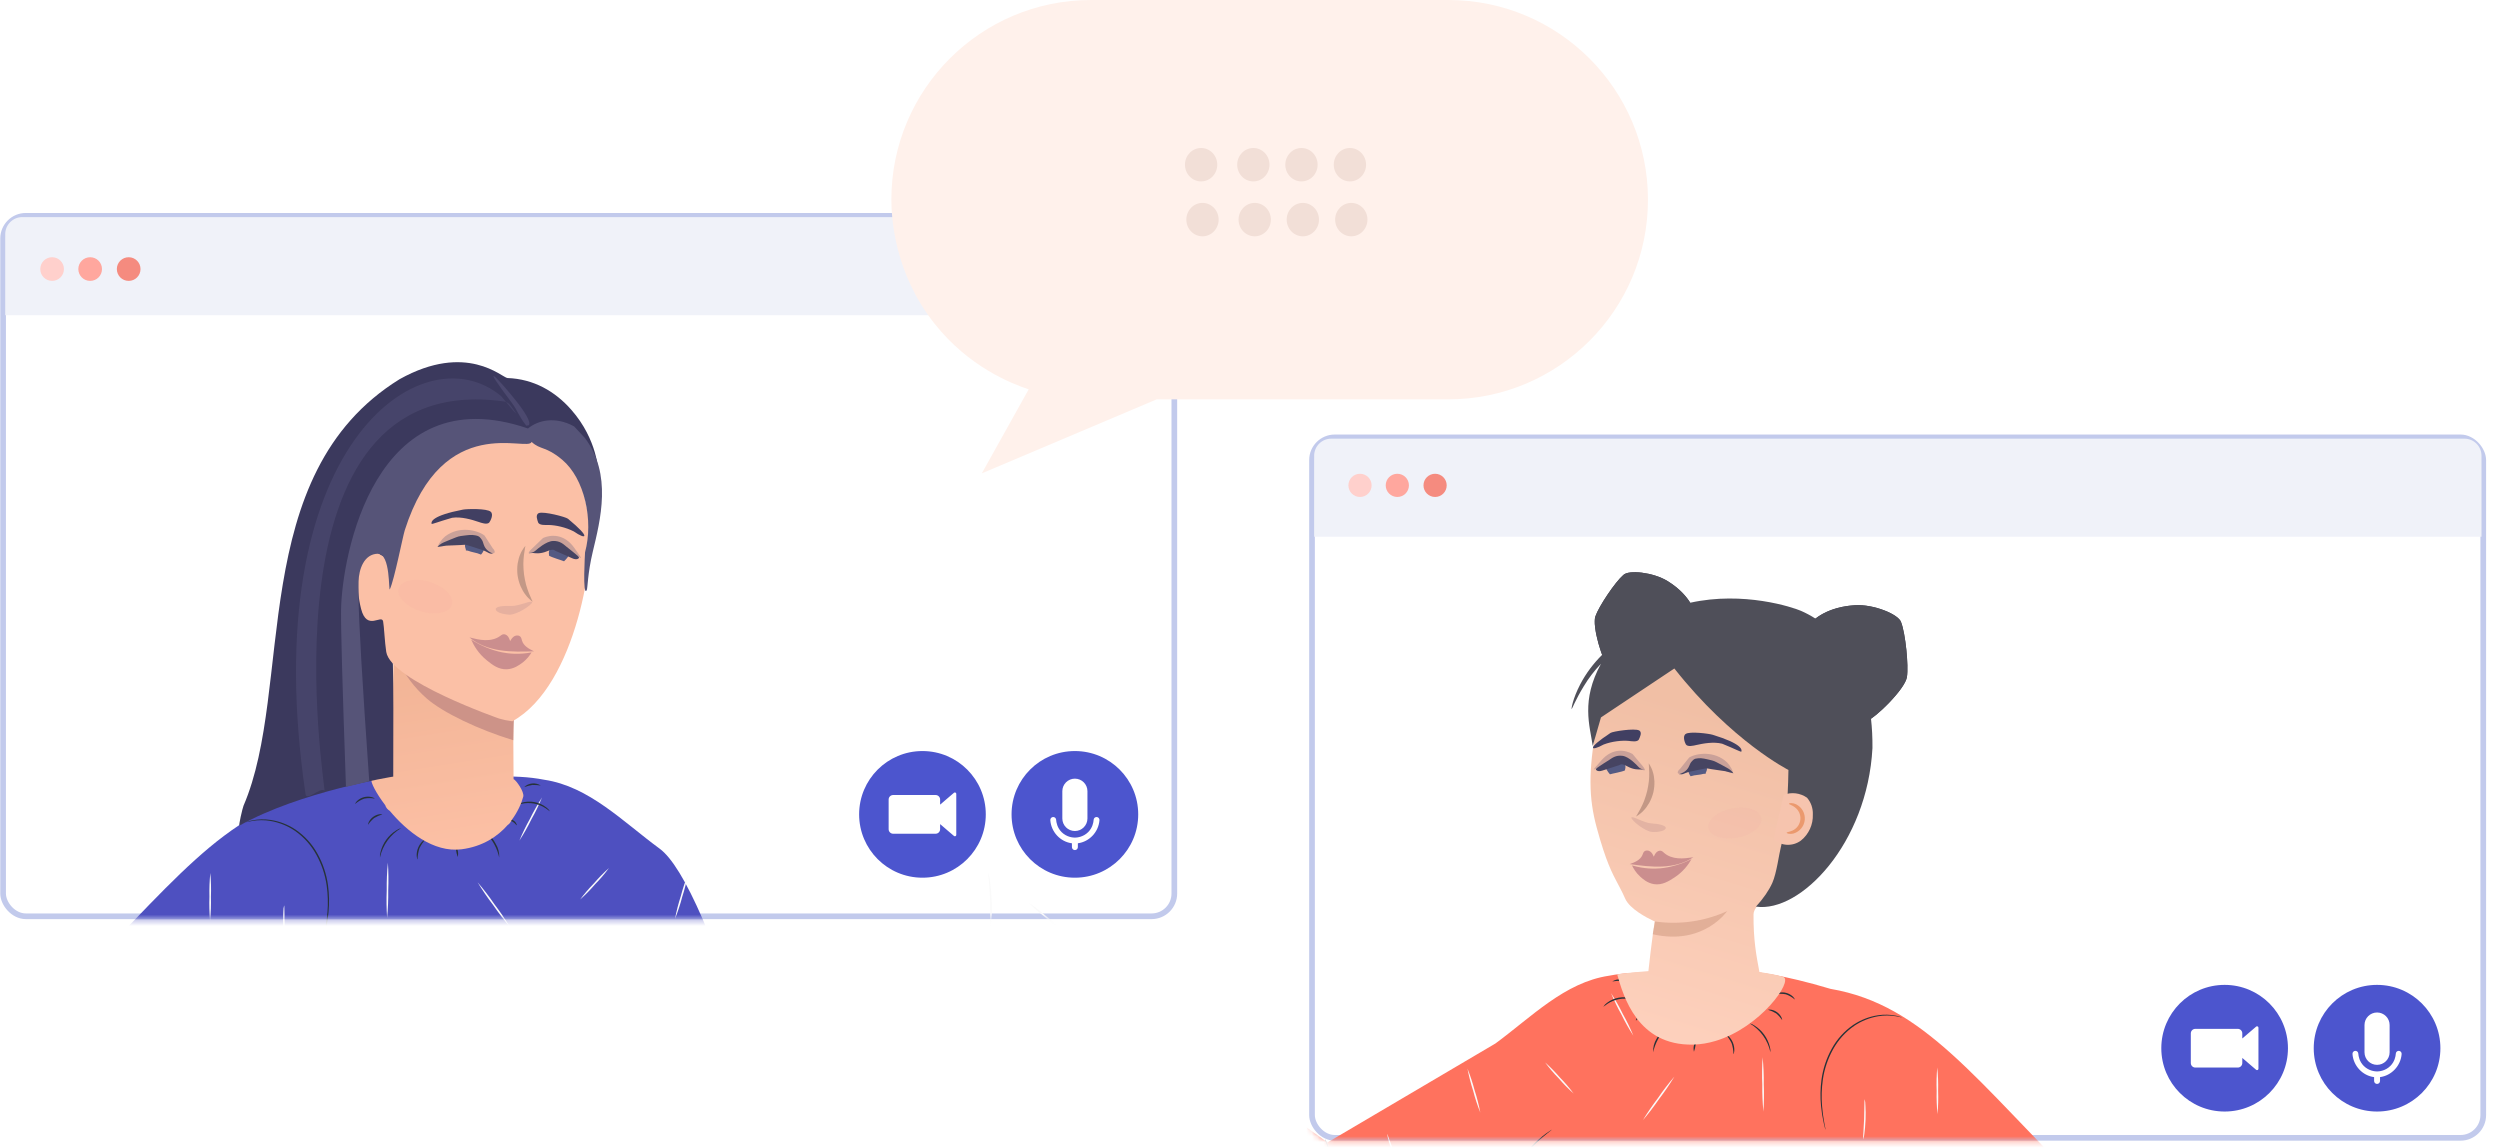 <?xml version="1.0" encoding="UTF-8"?>
<svg width="440px" height="202px" viewBox="0 0 440 202" version="1.1" xmlns="http://www.w3.org/2000/svg" xmlns:xlink="http://www.w3.org/1999/xlink">
    <title>Group 10</title>
    <defs>
        <rect id="path-1" x="0" y="0" width="207.137" height="124.282" rx="4"></rect>
        <linearGradient x1="40.784%" y1="17.425%" x2="50%" y2="110.464%" id="linearGradient-3">
            <stop stop-color="#E9AA89" offset="0%"></stop>
            <stop stop-color="#FFC3A9" offset="100%"></stop>
        </linearGradient>
        <filter x="-61.3%" y="-111.2%" width="222.7%" height="322.4%" filterUnits="objectBoundingBox" id="filter-4">
            <feGaussianBlur stdDeviation="2" in="SourceGraphic"></feGaussianBlur>
        </filter>
        <rect id="path-5" x="0" y="0" width="207.137" height="124.282" rx="4"></rect>
        <linearGradient x1="37.345%" y1="17.425%" x2="50%" y2="110.464%" id="linearGradient-7">
            <stop stop-color="#F1BFA5" offset="0%"></stop>
            <stop stop-color="#FFD3C0" offset="100%"></stop>
        </linearGradient>
        <filter x="-63.3%" y="-114.7%" width="226.6%" height="329.5%" filterUnits="objectBoundingBox" id="filter-8">
            <feGaussianBlur stdDeviation="2" in="SourceGraphic"></feGaussianBlur>
        </filter>
    </defs>
    <g id="Page-1" stroke="none" stroke-width="1" fill="none" fill-rule="evenodd">
        <g id="LK_Customer_Message_Payment_Ok" transform="translate(-343, -313)">
            <g id="Group-10" transform="translate(343.045, 313)">
                <g id="Group-7" transform="translate(0, 37.483)">
                    <g id="Group-2" transform="translate(-0, -0)">
                        <mask id="mask-2" fill="white">
                            <use xlink:href="#path-1"></use>
                        </mask>
                        <rect stroke="#C2CAEC" x="0.5" y="0.5" width="206.137" height="123.282" rx="4"></rect>
                        <g id="freepik--Character--inject-974" mask="url(#mask-2)">
                            <g transform="translate(-3.657, 98.616)">
                                <path d="M137.105,53.348 L185.835,70.402 L181.189,108.344 L170.851,45.032 C157.384,57.212 149.553,56.297 130.442,48.092 C127.277,46.617 124.904,45.51 123.321,44.772 C121.843,44.083 119.626,43.049 116.669,41.671 L115.254,108.437 L60.847,107.863 C60.979,107.477 57.868,85.254 51.513,41.194 L30.538,58.336 L51.15,74.452 L43.522,92.105 L6.489,67.869 C-6.286,59.37 3.128,50.251 14.027,39.448 C33.657,19.996 42.937,6.355 59.72,3.486 C68.366,0.887 73.451,0.435 73.451,0.435 C86.959,0.242 87.966,0.287 95.203,0.628 C96.611,0.701 98.013,0.871 99.399,1.137 C107.295,2.313 113.265,8.538 119.702,13.26 C123.993,16.408 129.794,29.771 137.105,53.348 Z" id="Path" fill="#4E50C0" fill-rule="nonzero"></path>
                                <path d="M114.956,63.509 C118.951,58.696 121.388,48.182 120.191,42.043 C118.995,35.903 115.105,30.625 109.596,27.664 L114.956,63.509 Z" id="Path" fill="#4E50C0" fill-rule="nonzero"></path>
                                <path d="M109.575,28.666 C109.674,28.707 109.766,28.762 109.85,28.828 C110.018,28.945 110.287,29.108 110.597,29.337 C111.502,30.009 112.352,30.75 113.14,31.554 C115.713,34.244 117.793,37.365 119.284,40.775 C120.16,42.649 120.618,44.692 120.626,46.761 C120.615,48.438 120.348,50.103 119.833,51.699 C119.497,52.773 119.09,53.823 118.613,54.842 L118.201,55.661 C118.157,55.759 118.104,55.852 118.043,55.94 C118.068,55.836 118.105,55.735 118.155,55.64 C118.246,55.422 118.368,55.132 118.516,54.801 C118.953,53.772 119.333,52.719 119.655,51.648 C120.133,50.063 120.378,48.416 120.382,46.761 C120.354,44.734 119.892,42.736 119.03,40.902 C117.544,37.52 115.506,34.409 112.998,31.697 C112.225,30.888 111.4,30.132 110.526,29.434 C110.221,29.179 109.967,29.006 109.809,28.869 C109.724,28.809 109.646,28.741 109.575,28.666 Z" id="Path" fill="#263238" fill-rule="nonzero"></path>
                                <path d="M90.743,51.67 C90.758,51.742 90.758,51.816 90.743,51.888 C90.743,52.031 90.743,52.239 90.703,52.509 C90.623,53.269 90.473,54.019 90.255,54.752 C88.808,59.746 84.612,63.459 79.479,64.287 C78.725,64.417 77.96,64.474 77.195,64.46 C76.926,64.46 76.712,64.43 76.575,64.425 C76.5,64.424 76.427,64.412 76.356,64.389 C76.635,64.363 76.915,64.351 77.195,64.354 C77.95,64.33 78.701,64.247 79.443,64.104 C84.466,63.191 88.564,59.561 90.077,54.686 C90.303,53.964 90.473,53.226 90.586,52.478 C90.624,52.206 90.676,51.936 90.743,51.67 L90.743,51.67 Z" id="Path" fill="#263238" fill-rule="nonzero"></path>
                                <path d="M16.974,55.727 C17.148,55.639 17.333,55.575 17.523,55.539 C17.743,55.473 17.965,55.418 18.19,55.376 C18.449,55.325 18.749,55.254 19.08,55.218 C19.861,55.102 20.65,55.05 21.44,55.061 C22.404,55.08 23.366,55.182 24.313,55.366 C25.259,55.564 26.188,55.84 27.09,56.19 C27.821,56.484 28.528,56.835 29.205,57.237 C29.5,57.4 29.744,57.583 29.968,57.746 C30.192,57.909 30.37,58.031 30.518,58.148 C30.679,58.257 30.826,58.387 30.955,58.534 C30.924,58.575 30.273,58.061 29.109,57.415 C28.429,57.039 27.724,56.712 26.998,56.434 C26.108,56.1 25.193,55.834 24.262,55.64 C23.329,55.462 22.384,55.355 21.434,55.32 C20.657,55.302 19.879,55.334 19.105,55.417 C17.783,55.549 16.984,55.773 16.974,55.727 Z" id="Path" fill="#263238" fill-rule="nonzero"></path>
                                <path d="M60.615,28.727 C60.615,28.625 60.629,28.524 60.656,28.427 C60.701,28.203 60.752,27.918 60.823,27.572 C61.019,26.533 61.16,25.484 61.245,24.429 C61.37,22.866 61.323,21.293 61.103,19.74 C60.832,17.841 60.217,16.007 59.287,14.329 C58.366,12.648 57.067,11.203 55.494,10.108 C54.197,9.233 52.728,8.645 51.186,8.384 C50.145,8.213 49.084,8.213 48.043,8.384 C47.3,8.506 46.909,8.648 46.899,8.618 C46.99,8.574 47.086,8.538 47.183,8.511 C47.458,8.416 47.738,8.339 48.023,8.282 C49.075,8.073 50.155,8.047 51.216,8.206 C52.796,8.443 54.304,9.026 55.631,9.915 C57.248,11.018 58.579,12.489 59.516,14.207 C60.46,15.913 61.079,17.778 61.342,19.71 C61.553,21.281 61.582,22.872 61.429,24.45 C61.328,25.511 61.159,26.564 60.92,27.603 C60.839,27.969 60.767,28.249 60.711,28.442 C60.689,28.54 60.656,28.635 60.615,28.727 Z" id="Path" fill="#263238" fill-rule="nonzero"></path>
                                <path d="M40.582,25.919 C40.459,24.528 40.421,23.13 40.47,21.734 C40.434,20.337 40.486,18.939 40.628,17.548 C40.751,18.94 40.787,20.338 40.735,21.734 C40.772,23.131 40.721,24.529 40.582,25.919 Z" id="Path" fill="#FAFAFA" fill-rule="nonzero"></path>
                                <path d="M30.914,38.11 C30.189,37.463 29.522,36.753 28.921,35.989 C28.255,35.279 27.656,34.51 27.13,33.69 C27.856,34.339 28.524,35.05 29.124,35.816 C29.79,36.524 30.39,37.292 30.914,38.11 L30.914,38.11 Z" id="Path" fill="#FAFAFA" fill-rule="nonzero"></path>
                                <path d="M47.128,35.714 C45.958,36.159 44.758,36.517 43.537,36.788 C42.337,37.147 41.114,37.42 39.875,37.606 C41.046,37.162 42.248,36.803 43.471,36.533 C44.669,36.174 45.891,35.9 47.128,35.714 Z" id="Path" fill="#FAFAFA" fill-rule="nonzero"></path>
                                <path d="M53.881,30.41 C53.764,30.082 53.692,29.74 53.668,29.393 C53.581,28.752 53.495,27.867 53.454,26.85 C53.421,26.002 53.431,25.154 53.485,24.307 C53.481,23.955 53.525,23.604 53.617,23.265 C53.693,23.265 53.647,24.862 53.719,26.825 C53.79,28.788 53.958,30.4 53.881,30.41 Z" id="Path" fill="#FAFAFA" fill-rule="nonzero"></path>
                                <path d="M28.626,52.665 C28.495,51.511 28.451,50.348 28.493,49.187 C28.451,48.025 28.496,46.862 28.631,45.708 C28.761,46.863 28.804,48.025 28.758,49.187 C28.801,50.348 28.756,51.511 28.626,52.665 L28.626,52.665 Z" id="Path" fill="#FAFAFA" fill-rule="nonzero"></path>
                                <path d="M17.437,48.953 C15.973,48.515 14.537,47.992 13.135,47.386 C11.7,46.862 10.298,46.256 8.934,45.571 C10.397,46.01 11.834,46.535 13.236,47.142 C14.669,47.667 16.072,48.271 17.437,48.953 Z" id="Path" fill="#FAFAFA" fill-rule="nonzero"></path>
                                <path d="M7.723,61.626 C7.718,60.457 7.803,59.289 7.978,58.132 C8.061,56.967 8.231,55.809 8.486,54.669 C8.492,55.838 8.407,57.007 8.232,58.163 C8.149,59.328 7.979,60.486 7.723,61.626 L7.723,61.626 Z" id="Path" fill="#FAFAFA" fill-rule="nonzero"></path>
                                <path d="M29.149,67.358 C28.476,65.076 27.975,62.747 27.649,60.39 C28.026,61.52 28.32,62.676 28.529,63.849 C28.821,65.002 29.028,66.175 29.149,67.358 L29.149,67.358 Z" id="Path" fill="#FAFAFA" fill-rule="nonzero"></path>
                                <path d="M65.38,45.382 C65.319,45.428 64.292,44.111 62.919,42.59 C61.546,41.07 60.345,39.905 60.401,39.844 C60.713,40.037 61,40.268 61.256,40.531 C61.764,40.988 62.42,41.644 63.112,42.412 C63.804,43.18 64.388,43.913 64.79,44.447 C65.027,44.731 65.226,45.046 65.38,45.382 Z" id="Path" fill="#FAFAFA" fill-rule="nonzero"></path>
                                <path d="M79.742,32.582 C79.058,33.301 78.309,33.957 77.505,34.54 C76.756,35.192 75.951,35.778 75.099,36.289 C75.787,35.573 76.535,34.918 77.337,34.331 C78.086,33.678 78.891,33.093 79.742,32.582 Z" id="Path" fill="#FAFAFA" fill-rule="nonzero"></path>
                                <path d="M71.742,25.462 C71.631,23.84 71.609,22.214 71.676,20.59 C71.655,18.965 71.723,17.34 71.88,15.722 C71.988,17.344 72.008,18.971 71.941,20.595 C71.962,22.219 71.896,23.844 71.742,25.462 L71.742,25.462 Z" id="Path" fill="#FAFAFA" fill-rule="nonzero"></path>
                                <path d="M95.02,11.852 C95.568,10.529 96.194,9.24 96.896,7.992 C97.523,6.706 98.228,5.459 99.007,4.259 C98.464,5.583 97.837,6.87 97.13,8.114 C96.506,9.403 95.801,10.652 95.02,11.852 Z" id="Path" fill="#FAFAFA" fill-rule="nonzero"></path>
                                <path d="M93.331,27.008 C92.284,25.785 91.305,24.507 90.397,23.178 C89.418,21.899 88.51,20.568 87.676,19.191 C88.726,20.411 89.706,21.689 90.61,23.02 C91.587,24.301 92.495,25.632 93.331,27.008 Z" id="Path" fill="#FAFAFA" fill-rule="nonzero"></path>
                                <path d="M110.806,16.653 C110.059,17.669 109.24,18.629 108.355,19.527 C107.534,20.485 106.649,21.385 105.705,22.222 C106.457,21.209 107.277,20.249 108.161,19.349 C108.982,18.393 109.866,17.492 110.806,16.653 Z" id="Path" fill="#FAFAFA" fill-rule="nonzero"></path>
                                <path d="M105.369,41.085 C104.398,39.919 103.496,38.696 102.669,37.423 C101.77,36.202 100.941,34.93 100.187,33.614 C101.156,34.781 102.057,36.002 102.887,37.271 C103.789,38.492 104.617,39.766 105.369,41.085 L105.369,41.085 Z" id="Path" fill="#FAFAFA" fill-rule="nonzero"></path>
                                <path d="M85.947,48.815 C86.312,47.584 86.76,46.379 87.29,45.21 C87.741,44.006 88.273,42.833 88.881,41.7 C88.516,42.933 88.067,44.139 87.539,45.311 C87.087,46.513 86.555,47.684 85.947,48.815 L85.947,48.815 Z" id="Path" fill="#FAFAFA" fill-rule="nonzero"></path>
                                <path d="M72.948,59.592 C72.912,59.653 70.664,58.539 67.928,57.1 C65.192,55.661 63,54.435 63.036,54.374 C63.071,54.313 65.314,55.422 68.05,56.866 C70.786,58.31 72.978,59.526 72.948,59.592 Z" id="Path" fill="#FAFAFA" fill-rule="nonzero"></path>
                                <path d="M105.878,61.169 C103.876,60.33 102.083,59.063 100.624,57.456 C100.68,57.4 101.748,58.366 103.203,59.383 C104.657,60.401 105.878,61.118 105.878,61.169 Z" id="Path" fill="#FAFAFA" fill-rule="nonzero"></path>
                                <path d="M112.042,48.805 C111.664,49.618 111.21,50.393 110.684,51.119 C110.228,51.891 109.699,52.617 109.102,53.286 C109.48,52.473 109.934,51.698 110.46,50.972 C110.916,50.2 111.445,49.474 112.042,48.805 Z" id="Path" fill="#FAFAFA" fill-rule="nonzero"></path>
                                <path d="M122.412,25.619 C122.664,24.273 123.004,22.945 123.429,21.642 C123.775,20.315 124.203,19.011 124.71,17.736 C124.456,19.082 124.117,20.411 123.693,21.713 C123.35,23.042 122.922,24.346 122.412,25.619 L122.412,25.619 Z" id="Path" fill="#FAFAFA" fill-rule="nonzero"></path>
                                <path d="M130.289,42.122 C129.869,41.903 129.473,41.638 129.109,41.334 C128.204,40.64 127.341,39.891 126.526,39.091 C125.713,38.293 124.952,37.444 124.248,36.549 C123.934,36.192 123.664,35.8 123.444,35.379 C123.784,35.705 124.1,36.055 124.39,36.426 C124.965,37.088 125.768,37.978 126.714,38.913 C127.66,39.849 128.565,40.637 129.226,41.197 C129.605,41.476 129.96,41.786 130.289,42.122 Z" id="Path" fill="#FAFAFA" fill-rule="nonzero"></path>
                                <path d="M136.616,35.18 C136.55,35.14 137.272,33.945 137.948,32.368 C138.625,30.791 139.011,29.444 139.088,29.464 C138.731,31.539 137.883,33.499 136.616,35.18 L136.616,35.18 Z" id="Path" fill="#FAFAFA" fill-rule="nonzero"></path>
                                <path d="M141.559,48.337 C141.642,47.386 141.812,46.445 142.068,45.525 C142.234,44.587 142.484,43.666 142.816,42.773 C142.736,43.725 142.565,44.667 142.307,45.586 C142.143,46.524 141.893,47.445 141.559,48.337 L141.559,48.337 Z" id="Path" fill="#FAFAFA" fill-rule="nonzero"></path>
                                <path d="M153.307,56.068 C152.308,55.446 151.356,54.751 150.459,53.987 C149.508,53.294 148.61,52.529 147.774,51.699 C148.774,52.32 149.726,53.016 150.622,53.779 C151.575,54.471 152.473,55.236 153.307,56.068 L153.307,56.068 Z" id="Path" fill="#FAFAFA" fill-rule="nonzero"></path>
                                <path d="M161.48,39.824 C161.336,40.22 161.154,40.602 160.936,40.963 C160.58,41.655 160.107,42.616 159.644,43.709 C159.181,44.803 158.815,45.805 158.561,46.542 C158.447,46.948 158.297,47.343 158.113,47.722 C158.153,47.301 158.241,46.886 158.378,46.486 C158.657,45.505 158.996,44.542 159.395,43.602 C159.793,42.663 160.252,41.751 160.768,40.871 C160.964,40.496 161.203,40.144 161.48,39.824 Z" id="Path" fill="#FAFAFA" fill-rule="nonzero"></path>
                                <path d="M167.817,31.559 C166.183,31.199 164.571,30.751 162.986,30.217 C161.375,29.768 159.789,29.233 158.235,28.615 C159.868,28.982 161.48,29.432 163.067,29.963 C164.676,30.414 166.262,30.947 167.817,31.559 L167.817,31.559 Z" id="Path" fill="#FAFAFA" fill-rule="nonzero"></path>
                                <path d="M174.591,39.01 C174.329,39.384 174.044,39.74 173.737,40.078 C172.344,41.779 171.187,43.661 170.299,45.672 C170.138,46.099 169.945,46.514 169.724,46.913 C169.802,46.459 169.937,46.016 170.126,45.596 C170.929,43.524 172.105,41.616 173.594,39.966 C173.883,39.605 174.219,39.284 174.591,39.01 L174.591,39.01 Z" id="Path" fill="#FAFAFA" fill-rule="nonzero"></path>
                                <path d="M177.887,27.623 C177.852,27.132 177.852,26.639 177.887,26.148 C177.912,25.238 177.927,23.982 177.887,22.588 C177.846,21.195 177.744,19.949 177.663,19.028 C177.595,18.54 177.561,18.047 177.561,17.553 C177.71,18.025 177.807,18.511 177.851,19.003 C178.012,20.183 178.113,21.372 178.151,22.563 C178.191,23.75 178.167,24.938 178.08,26.123 C178.07,26.628 178.005,27.131 177.887,27.623 L177.887,27.623 Z" id="Path" fill="#FAFAFA" fill-rule="nonzero"></path>
                                <path d="M190.301,27.43 C189.289,26.77 188.328,26.034 187.428,25.228 C186.463,24.494 185.553,23.69 184.707,22.822 C185.717,23.487 186.679,24.223 187.585,25.024 C188.549,25.757 189.457,26.561 190.301,27.43 L190.301,27.43 Z" id="Path" fill="#FAFAFA" fill-rule="nonzero"></path>
                                <g id="Group" opacity="0.182" stroke-width="1" fill="none" fill-rule="evenodd" transform="translate(69.495, 49.63)">
                                    <path d="M20.206,0.173 C18.171,5.528 12.638,7.939 7.491,8.28 L7.196,8.28 C4.853,8.169 2.507,8.465 0.264,9.154 C3.129,13.947 9.129,15.835 14.222,13.546 C19.315,11.258 21.887,5.518 20.206,0.193 L20.206,0.173 Z" id="Path" fill="#000000" fill-rule="nonzero"></path>
                                </g>
                                <g id="Group" opacity="0.3" stroke-width="1" fill="none" fill-rule="evenodd" transform="translate(111.707, 30.329)">
                                    <path d="M12.765,10.211 C10.658,5.877 5.164,2.393 0.642,0.723 C3.185,4.385 7.276,7.963 7.566,12.708 L13.091,14.297 C14.271,13.158 13.477,11.681 12.765,10.211 Z" id="Path" fill="#000000" fill-rule="nonzero"></path>
                                </g>
                                <path d="M70.903,7.234 C70.395,7.387 69.908,7.604 69.454,7.88 C69.048,8.222 68.691,8.617 68.391,9.055 C68.36,9.055 68.391,8.852 68.518,8.572 C68.703,8.21 68.971,7.898 69.301,7.662 C69.628,7.425 70.006,7.268 70.405,7.204 C70.715,7.163 70.903,7.209 70.903,7.234 Z" id="Path" fill="#263238" fill-rule="nonzero"></path>
                                <path d="M77.098,15.183 C77.067,15.183 76.981,14.97 76.95,14.588 C76.923,14.086 77.009,13.584 77.199,13.119 C77.385,12.651 77.676,12.231 78.049,11.893 C78.334,11.639 78.557,11.542 78.557,11.567 C78.098,12.055 77.717,12.611 77.428,13.215 C77.22,13.851 77.109,14.514 77.098,15.183 Z" id="Path" fill="#263238" fill-rule="nonzero"></path>
                                <path d="M70.486,14.838 C70.453,14.507 70.488,14.173 70.588,13.856 C70.975,12.282 71.958,10.92 73.329,10.057 C73.597,9.862 73.902,9.724 74.224,9.65 C72.3,10.772 70.942,12.657 70.486,14.838 Z" id="Path" fill="#263238" fill-rule="nonzero"></path>
                                <path d="M66.113,5.404 C66.087,5.404 66.179,5.18 66.433,4.895 C67.129,4.222 68.124,3.958 69.062,4.198 C69.413,4.3 69.571,4.432 69.571,4.463 C68.958,4.337 68.327,4.337 67.715,4.463 C67.124,4.668 66.579,4.987 66.113,5.404 L66.113,5.404 Z" id="Path" fill="#263238" fill-rule="nonzero"></path>
                                <path d="M84.172,14.741 C84.025,14.322 83.922,13.889 83.862,13.449 C83.718,13.031 83.612,12.6 83.546,12.162 C83.855,12.505 84.053,12.932 84.116,13.388 C84.262,13.825 84.282,14.294 84.172,14.741 Z" id="Path" fill="#263238" fill-rule="nonzero"></path>
                                <path d="M91.475,14.838 C91.128,13.231 90.333,11.755 89.181,10.581 C89.913,11.014 90.499,11.655 90.865,12.422 C91.308,13.147 91.521,13.989 91.475,14.838 L91.475,14.838 Z" id="Path" fill="#263238" fill-rule="nonzero"></path>
                                <path d="M94.552,9.152 C94.481,9.182 94.287,8.775 93.835,8.516 C93.382,8.257 92.945,8.267 92.935,8.191 C92.925,8.114 93.036,8.104 93.235,8.094 C93.493,8.088 93.747,8.157 93.967,8.292 C94.187,8.421 94.364,8.612 94.476,8.841 C94.577,9.014 94.582,9.142 94.552,9.152 Z" id="Path" fill="#263238" fill-rule="nonzero"></path>
                                <path d="M100.395,6.7 C100.132,6.531 99.877,6.347 99.633,6.151 C99.016,5.743 98.325,5.463 97.598,5.327 C96.865,5.197 96.113,5.214 95.386,5.378 C94.832,5.51 94.506,5.668 94.486,5.627 C94.733,5.419 95.026,5.273 95.34,5.2 C96.854,4.735 98.499,5.033 99.755,5.999 C100.016,6.184 100.235,6.423 100.395,6.7 Z" id="Path" fill="#263238" fill-rule="nonzero"></path>
                                <path d="M98.793,2.159 C98.301,2.081 97.802,2.045 97.303,2.052 C96.813,2.142 96.33,2.27 95.859,2.433 C96.656,1.674 97.869,1.561 98.793,2.159 Z" id="Path" fill="#263238" fill-rule="nonzero"></path>
                            </g>
                        </g>
                        <g id="Group-5-Copy-3" mask="url(#mask-2)">
                            <g transform="translate(33.446, 15.967)">
                                <ellipse id="Oval-Copy-88" stroke="#979797" stroke-width="1" fill="#D8D8D8" fill-rule="evenodd" transform="translate(42.975, 51.161) rotate(3) translate(-42.975, -51.161) " cx="42.975" cy="51.161" rx="4.048" ry="2.361"></ellipse>
                                <path d="M50.701,34.493 C48.165,34.435 40.665,33.59 43.094,34.32 L38.676,36.612 C49.466,39.854 48.976,39.415 51.277,34.601 L50.701,34.493 Z" id="Path-21-Copy" stroke="#979797" stroke-width="1" fill="none" transform="translate(44.977, 36.361) rotate(3) translate(-44.977, -36.361) "></path>
                                <path d="M51.898,36.69 C49.552,33.044 50.311,32.782 43.462,34.405 C41.928,34.769 38.005,36.382 39.475,36.95 C50.114,41.057 49.838,40.355 51.246,35.835" id="Path-20-Copy" stroke="#979797" stroke-width="1" fill="none" transform="translate(45.525, 36.558) rotate(3) translate(-45.525, -36.558) "></path>
                                <path d="M47.809,21.337 C55.365,20.041 66.045,28.041 67.019,35.645 C68.1,44.091 68.551,45.803 66.798,51.135 C62.36,64.628 57.574,72.702 57.574,72.702 C57.574,72.702 57.828,77.232 58.194,83.312 C58.616,83.417 60.239,85.454 60.058,86.308 C59.798,87.535 59.202,89.085 58.186,90.599 C58.046,90.976 57.847,91.244 57.578,91.432 C55.912,93.545 53.37,95.45 49.713,96.118 C44.77,97.022 39.885,93.431 36.73,90.033 C36.338,89.817 36.032,89.517 35.877,89.072 C34.106,86.982 33.085,85.146 33.231,84.735 C33.332,84.453 34.338,84.146 36.251,83.814 C36.756,77.564 36.264,72.598 36.113,67.013 C35.906,59.329 34.923,47.671 33.163,32.04 C32.967,29.72 35.482,24.42 37.777,24.026 C39.428,23.098 42.772,22.201 47.809,21.337 Z" id="Combined-Shape-Copy-4" stroke="none" fill="url(#linearGradient-3)" fill-rule="evenodd" transform="translate(50.563, 58.729) rotate(3) translate(-50.563, -58.729) "></path>
                                <g id="Group-11-Copy" stroke="none" stroke-width="1" fill="none" fill-rule="evenodd" transform="translate(37.514, 47.987) rotate(3) translate(-37.514, -47.987) translate(2.877, 1.962)">
                                    <path d="M8.642,87.813 C8.501,88.196 7.904,91.479 8.117,91.345 C18.521,84.76 34.69,81.315 34.69,81.315 C34.236,71.844 33.876,65.338 33.611,61.796 C32.669,49.224 31.868,43.076 32.027,42.76 C50.296,6.652 67.913,25.842 67.913,25.842 C67.913,25.842 67.543,20.26 62.609,15.207 C59.571,12.097 55.711,10.14 51.093,10.21 C50.187,10.224 43.609,4.204 32.139,11.413 C5.958,29.563 16.474,66.688 8.642,87.813 Z" id="Fill-1" fill="#3B395D"></path>
                                    <path d="M55.401,62.14 C55.401,62.14 55.241,67.976 55.447,73.821 C49.227,72.263 42.853,69.636 39.823,67.255 C35.248,63.66 33.441,59.07 31.729,55.454 L55.401,62.14 Z" id="Fill-6" fill="#CD9388"></path>
                                    <path d="M52.784,70.144 C52.784,70.144 33.372,64.515 32.309,59.453 C31.948,57.732 31.708,55.071 31.483,54.141 C31.158,52.797 28.736,56.075 27.494,52.135 C26.251,48.195 26.583,43.879 27.109,42.73 C28.367,39.98 31.443,43.957 31.418,42.255 C31.256,31.168 34.373,20.881 47.46,19.602 C64.245,17.961 65.207,28.723 66.751,34.277 C68.295,39.831 66.19,63.635 55.11,70.498 C54.238,70.43 53.463,70.311 52.784,70.144 Z" id="Fill-8" fill="#FBC0A6"></path>
                                    <path d="M63.255,18.099 C59.825,16.447 56.82,17.357 55.167,18.891 C27.633,11.018 23.647,43.256 23.982,52.425 C24.098,55.61 24.93,65.991 26.476,83.567 L30.514,82.348 C28.367,64.927 27.169,54.104 26.92,49.882 C26.865,48.945 26.825,48.1 26.801,47.347 C26.731,45.182 27.52,42.468 29.915,42.287 C32.205,42.114 32.146,48.974 32.372,48.412 C33.079,46.656 34.161,38.994 34.45,37.893 C40.057,16.521 55.473,23.16 55.924,21.214 C57.571,22.585 58.454,21.797 61.46,24.063 C65.598,27.181 67.558,34.466 66.335,40.129 C66.335,40.129 66.281,48.145 66.982,46.762 C67.139,46.453 66.969,43.86 67.686,39.971 C68.723,34.346 70.43,26.119 65.223,20.004 L63.255,18.099 Z" id="Fill-10" fill="#565478"></path>
                                    <path d="M50.164,13.463 C35.626,2.53 7.251,24.634 19.439,85.206 C19.699,86.498 21.954,83.789 22.731,84.402 C23.073,84.673 6.518,10.697 50.56,14.349 C51.593,14.435 51.761,14.839 52.841,16.206 C53.149,16.681 52.257,15.767 50.164,13.463 Z" id="Path-25" fill="#545278" opacity="0.466"></path>
                                    <path d="M54.846,18.417 C53.434,16.817 53.094,15.734 52.168,14.631 C45.68,6.909 49.436,10.32 52.754,14.065 C54.393,15.916 55.727,17.787 55.272,18.315 L54.846,18.417 Z" id="Path-29" fill="#555379" opacity="0.636"></path>
                                </g>
                                <g id="Group-22-Copy" stroke="none" stroke-width="1" fill="none" fill-rule="evenodd" transform="translate(55.261, 50.153) rotate(3) translate(-55.261, -50.153) translate(41.021, 35.481)">
                                    <path d="M10.918,3.664 C10.527,4.14 9.426,3.651 9.053,3.503 C7.87,3.03 6.034,2.37 4.413,2.52 C1.855,3.109 0.77,3.532 0.741,3.382 C0.673,3.033 0.846,1.958 6.395,1.183 C7.055,1.091 10.591,1.171 11.248,1.813 C11.772,2.325 11.126,3.409 10.918,3.664 Z" id="Fill-1" fill="#413F62" transform="translate(6.09, 2.509) rotate(-6) translate(-6.09, -2.509) "></path>
                                    <path d="M19.701,3.751 C20.055,4.25 21.158,3.777 21.538,3.656 C22.743,3.269 24.586,3.083 26.183,3.343 C28.677,4.105 29.557,3.514 24.498,1.535 C24.029,1.351 20.027,1.583 19.331,2.174 C18.776,2.645 19.512,3.485 19.701,3.751 Z" id="Fill-1-Copy" fill="#413F62" transform="translate(23.654, 2.724) rotate(15) translate(-23.654, -2.724) "></path>
                                    <path d="M17.562,6.945 C17.562,6.945 17.548,7.114 17.506,7.403 C17.461,7.699 17.42,8.089 17.389,8.569 C17.366,8.806 17.368,9.064 17.357,9.334 C17.342,9.602 17.374,9.887 17.368,10.176 C17.4,10.76 17.475,11.372 17.579,11.982 C17.698,12.588 17.849,13.188 18.025,13.747 C18.135,14.018 18.207,14.296 18.317,14.544 C18.423,14.793 18.514,15.037 18.619,15.253 C18.818,15.692 19.007,16.058 19.146,16.314 C19.286,16.569 19.361,16.727 19.361,16.727 C19.361,16.727 19.215,16.633 18.969,16.45 C18.842,16.361 18.7,16.243 18.549,16.094 C18.391,15.952 18.217,15.784 18.057,15.579 C17.703,15.19 17.375,14.674 17.081,14.094 C16.955,13.796 16.799,13.494 16.706,13.166 C16.588,12.845 16.525,12.505 16.445,12.168 C16.4,11.826 16.34,11.487 16.336,11.146 C16.307,10.809 16.344,10.474 16.358,10.154 C16.428,9.513 16.553,8.922 16.745,8.443 C16.824,8.2 16.928,7.984 17.026,7.796 C17.115,7.605 17.208,7.45 17.292,7.329 C17.458,7.083 17.562,6.945 17.562,6.945" id="Fill-4" fill="#C39886"></path>
                                    <path d="M6.953,7.665 C6.997,8.194 7.328,8.335 7.374,8.632 C7.771,8.493 8.026,8.642 8.657,8.579 C9.232,8.523 9.733,8.549 10.126,8.596 C10.445,7.988 10.457,7.318 10.126,6.876 C9.811,6.458 9.305,6.399 8.799,6.34 C8.601,6.317 7.321,6.167 6.978,6.789 C6.927,6.88 6.897,6.989 6.953,7.665 Z" id="Fill-8" fill="#545A83" transform="translate(8.646, 7.47) rotate(13) translate(-8.646, -7.47) "></path>
                                    <path d="M21.782,8.092 C21.824,8.614 21.971,8.584 22.015,8.878 C22.567,9.044 24.465,8.965 24.845,9.012 C25.153,8.411 25.472,7.787 25.152,7.35 C24.848,6.938 24.052,6.841 23.564,6.783 C23.373,6.76 22.335,6.377 22.004,6.992 C21.955,7.082 21.728,7.424 21.782,8.092 Z" id="Fill-8-Copy" fill="#545A83" transform="translate(23.529, 7.828) rotate(15) translate(-23.529, -7.828) "></path>
                                    <path d="M10.154,5.218 C8.802,4.481 5.476,4.177 3.313,6.477 C2.917,6.898 2.034,8.453 2.552,8.379 C4.416,8.111 5.824,6.203 7.702,6.055 C8.592,5.985 9.741,7.213 10.572,7.626 C12.582,8.624 12.73,7.768 11.923,7.189 L10.154,5.218 Z" id="Path-19" fill="#CAA199" transform="translate(7.387, 6.53) rotate(6) translate(-7.387, -6.53) "></path>
                                    <path d="M25.301,5.531 C24.036,4.794 21.698,4.359 19.674,6.66 C17.651,8.96 18.298,8.253 18.782,8.179 C19.29,8.101 19.711,7.928 20.096,7.718 C21.035,7.205 21.76,6.473 23.006,6.369 C23.84,6.299 25.307,7.564 26.085,7.976 C27.967,8.974 27.749,8.435 26.958,7.503 L25.301,5.531 Z" id="Path-19-Copy" fill="#CAA199" transform="translate(22.912, 6.726) scale(-1, 1) rotate(-3) translate(-22.912, -6.726) "></path>
                                    <path d="M3.402,7.393 C3.626,7.257 3.973,7.037 4.23,6.882 C4.484,6.723 4.921,6.461 5.212,6.297 C5.786,5.948 6.204,5.89 6.906,5.673 C7.259,5.575 7.597,5.48 7.987,5.435 C8.181,5.415 8.718,5.407 8.958,5.464 C9.082,5.494 9.193,5.536 9.309,5.604 C9.363,5.634 9.526,5.784 9.616,5.865 C9.972,6.184 10.055,6.486 10.19,6.73 C10.323,6.987 10.454,7.186 10.627,7.362 C10.956,7.695 11.357,7.875 11.64,7.975 C11.926,8.075 12.102,8.116 12.102,8.116 C12.102,8.116 11.93,8.163 11.612,8.176 C11.3,8.183 10.882,7.869 9.948,7.748 C9.015,7.626 7.222,7.256 6.904,7.355 C6.264,7.531 3.831,7.977 3.705,8.017 C2.7,8.34 2.242,8.485 2.242,8.485 C2.242,8.485 2.486,7.938 3.402,7.393 Z" id="Fill-6" fill="#464462" transform="translate(7.172, 6.953) rotate(6) translate(-7.172, -6.953) "></path>
                                    <path d="M19.018,7.718 C19.227,7.582 19.552,7.362 19.792,7.207 C20.03,7.048 20.439,6.786 20.712,6.622 C21.248,6.273 21.947,5.69 23.164,5.86 C24.381,6.031 25.822,7.62 25.984,7.797 C26.292,8.129 26.463,8.2 26.728,8.3 C26.996,8.401 27.161,8.441 27.161,8.441 C27.161,8.441 26.732,8.318 26.435,8.331 C26.143,8.338 25.217,8.424 24.064,7.791 C22.912,7.157 22.831,7.465 22.533,7.564 C21.935,7.74 19.623,8.497 19.505,8.537 C18.565,8.859 18.325,8.355 18.325,8.355 C18.325,8.355 18.16,8.263 19.018,7.718 Z" id="Fill-6-Copy" fill="#464462" transform="translate(22.737, 7.237) scale(-1, 1) rotate(-3) translate(-22.737, -7.237) "></path>
                                    <path d="M8.755,24.391 C9.636,24.803 10.92,25.308 12.536,25.618 C13.514,25.806 14.259,25.854 14.449,25.866 C15.554,25.931 17.368,25.893 19.601,25.157 C19.385,25.67 18.967,26.485 18.176,27.252 C17.743,27.672 16.931,28.46 15.741,28.693 C14.256,28.985 13.026,28.249 11.984,27.625 C10.363,26.656 9.352,25.363 8.755,24.391 Z M16.238,22.726 C16.56,22.494 17.055,22.46 17.333,22.745 C17.492,22.909 17.554,23.142 17.651,23.35 C18.062,24.225 19.079,24.607 19.999,24.906 C18.044,25.241 16.076,25.578 14.093,25.553 C12.11,25.528 10.089,25.119 8.41,24.064 C9.336,24.163 10.272,24.262 11.198,24.154 C12.125,24.048 13.053,23.717 13.718,23.064 C13.848,22.937 13.971,22.795 14.136,22.718 C14.432,22.579 14.798,22.691 15.046,22.906 C15.294,23.121 15.45,23.42 15.599,23.712 C15.732,23.337 15.915,22.959 16.238,22.726 Z" id="Combined-Shape" fill="#CB8E8E" transform="translate(14.204, 25.65) rotate(5) translate(-14.204, -25.65) "></path>
                                </g>
                                <path d="M56.187,54.774 C57.523,54.774 60.11,52.849 60.11,52.379 C60.11,51.909 57.769,53.225 56.434,53.225 C55.098,53.225 53.769,53.453 53.769,53.923 C53.769,54.393 54.852,54.774 56.187,54.774 Z" id="Oval-Copy-89" stroke="none" fill="#D2A29A" fill-rule="evenodd" opacity="0.497" transform="translate(56.939, 53.526) rotate(3) translate(-56.939, -53.526) "></path>
                                <ellipse id="Oval-Copy-90" stroke="none" fill="#E35C86" fill-rule="evenodd" opacity="0.192" filter="url(#filter-4)" transform="translate(41.361, 51.55) rotate(17) translate(-41.361, -51.55) " cx="41.361" cy="51.55" rx="4.891" ry="2.698"></ellipse>
                            </g>
                        </g>
                    </g>
                    <g id="Group-4" transform="translate(151.162, 94.701)">
                        <path d="M22.291,11.146 C22.291,17.301 17.301,22.291 11.146,22.291 C4.99,22.291 4.32687103e-13,17.301 4.32687103e-13,11.146 C4.32687103e-13,4.99 4.99,-1.46178075e-13 11.146,-1.46178075e-13 C17.301,-1.46178075e-13 22.291,4.99 22.291,11.146" id="Fill-174" fill="#4C55CE"></path>
                        <path d="M16.692,7.345 L14.253,9.433 L14.253,8.533 C14.253,8.095 13.898,7.739 13.459,7.739 L5.988,7.739 C5.549,7.739 5.193,8.095 5.193,8.533 L5.193,13.758 C5.193,14.197 5.549,14.553 5.988,14.553 L13.459,14.553 C13.898,14.553 14.253,14.197 14.253,13.758 L14.253,12.859 L16.692,14.946 C16.852,15.083 17.098,14.969 17.098,14.759 L17.098,7.532 C17.098,7.322 16.852,7.209 16.692,7.345" id="Fill-176" fill="#FFFFFF"></path>
                        <path d="M49.119,11.146 C49.119,17.301 44.129,22.291 37.973,22.291 C31.817,22.291 26.827,17.301 26.827,11.146 C26.827,4.99 31.817,-1.46178075e-13 37.973,-1.46178075e-13 C44.129,-1.46178075e-13 49.119,4.99 49.119,11.146" id="Fill-178" fill="#4C55CE"></path>
                        <path d="M37.973,14.075 L37.973,14.075 C36.752,14.075 35.763,13.085 35.763,11.865 L35.763,7.068 C35.763,5.848 36.752,4.858 37.973,4.858 C39.194,4.858 40.183,5.848 40.183,7.068 L40.183,11.865 C40.183,13.085 39.194,14.075 37.973,14.075" id="Fill-180" fill="#FFFFFF"></path>
                        <path d="M37.973,17.433 C37.685,17.433 37.451,17.199 37.451,16.911 L37.451,16.234 C35.42,15.98 33.794,14.248 33.647,12.16 C33.637,12.018 33.687,11.877 33.784,11.773 C33.88,11.669 34.017,11.609 34.159,11.609 C34.429,11.609 34.654,11.819 34.671,12.087 C34.703,12.574 34.871,13.505 35.636,14.268 C36.53,15.161 37.652,15.235 37.974,15.237 C38.295,15.235 39.417,15.161 40.311,14.268 C41.076,13.505 41.244,12.574 41.276,12.087 C41.293,11.819 41.518,11.609 41.788,11.609 C41.931,11.609 42.065,11.667 42.162,11.773 C42.26,11.878 42.31,12.02 42.299,12.163 C42.148,14.239 40.522,15.969 38.496,16.232 L38.496,16.911 C38.496,17.199 38.261,17.433 37.973,17.433" id="Fill-182" fill="#FFFFFF"></path>
                    </g>
                    <path d="M3.877,0.727 L203.328,0.727 C204.985,0.727 206.328,2.07 206.328,3.727 L206.328,17.988 L206.328,17.988 L0.877,17.988 L0.877,3.727 C0.877,2.07 2.22,0.727 3.877,0.727 Z" id="Rectangle-Copy-25" fill="#F0F2F9"></path>
                    <path d="M24.686,9.871 C24.686,11.022 23.753,11.955 22.603,11.955 C21.452,11.955 20.519,11.022 20.519,9.871 C20.519,8.721 21.452,7.788 22.603,7.788 C23.753,7.788 24.686,8.721 24.686,9.871" id="Fill-86" fill="#F58B7F"></path>
                    <path d="M17.906,9.871 C17.906,11.022 16.973,11.955 15.823,11.955 C14.672,11.955 13.74,11.022 13.74,9.871 C13.74,8.721 14.672,7.788 15.823,7.788 C16.973,7.788 17.906,8.721 17.906,9.871" id="Fill-88" fill="#FFA79E"></path>
                    <path d="M11.209,9.871 C11.209,11.022 10.276,11.955 9.125,11.955 C7.975,11.955 7.042,11.022 7.042,9.871 C7.042,8.721 7.975,7.788 9.125,7.788 C10.276,7.788 11.209,8.721 11.209,9.871" id="Fill-90" fill="#FFD0CC"></path>
                </g>
                <g id="Group-5" transform="translate(156.834, -0)">
                    <path d="M35.143,-5.5516567e-14 C15.734,-5.5516567e-14 5.42828655e-13,15.734 5.42828655e-13,35.143 L5.42828655e-13,35.143 C0.015,38.196 0.45,47.964 7.63,57.004 L7.63,57.004 C13.636,64.565 21.094,67.502 24.171,68.523 L24.171,68.523 C21.42,73.453 18.669,78.383 15.918,83.312 L15.918,83.312 C26.177,78.97 36.436,74.628 46.694,70.286 L46.694,70.286 L98.019,70.286 C117.428,70.286 133.162,54.552 133.162,35.143 L133.162,35.143 C133.162,15.734 117.428,-5.5516567e-14 98.019,-5.5516567e-14 L98.019,-5.5516567e-14 L35.143,-5.5516567e-14 Z" id="Fill-60" fill="#FFF1EB"></path>
                    <ellipse id="Oval" fill="#F2DFD7" cx="54.517" cy="28.988" rx="2.843" ry="2.941"></ellipse>
                    <ellipse id="Oval-Copy-6" fill="#F2DFD7" cx="54.759" cy="38.651" rx="2.843" ry="2.941"></ellipse>
                    <ellipse id="Oval-Copy-2" fill="#F2DFD7" cx="63.71" cy="28.988" rx="2.843" ry="2.941"></ellipse>
                    <ellipse id="Oval-Copy-7" fill="#F2DFD7" cx="63.952" cy="38.651" rx="2.843" ry="2.941"></ellipse>
                    <ellipse id="Oval-Copy-3" fill="#F2DFD7" cx="72.178" cy="28.988" rx="2.843" ry="2.941"></ellipse>
                    <ellipse id="Oval-Copy-8" fill="#F2DFD7" cx="72.42" cy="38.651" rx="2.843" ry="2.941"></ellipse>
                    <ellipse id="Oval-Copy-4" fill="#F2DFD7" cx="80.706" cy="28.988" rx="2.843" ry="2.941"></ellipse>
                    <ellipse id="Oval-Copy-9" fill="#F2DFD7" cx="80.948" cy="38.651" rx="2.843" ry="2.941"></ellipse>
                </g>
                <g id="Group-9" transform="translate(230.37, 76.478)">
                    <g id="Group-6" transform="translate(0, -0)">
                        <g id="Group-2-Copy" transform="translate(-0, -0)">
                            <mask id="mask-6" fill="white">
                                <use xlink:href="#path-5"></use>
                            </mask>
                            <rect stroke="#C2CAEC" x="0.5" y="0.5" width="206.137" height="123.282" rx="4"></rect>
                            <g id="Group-3" mask="url(#mask-6)">
                                <g transform="translate(42.965, 106.686) scale(-1, 1) translate(-42.965, -106.686) translate(-64.268, 9.891)">
                                    <g id="freepik--Character--inject-974" transform="translate(0, 64.007)">
                                        <path d="M183.3,26.021 L189.492,18.52 C189.492,18.52 191.047,8.362 190.832,6.932 C190.376,5.029 189.805,3.155 189.122,1.321 C189.035,1.074 189.063,0.802 189.197,0.578 C189.332,0.354 189.559,0.201 189.817,0.161 C190.942,-0.025 192.782,0.161 194.213,2.876 C195.523,5.377 196.213,8.747 196.543,10.943 C196.632,11.485 196.953,11.962 197.421,12.25 C197.889,12.538 198.46,12.609 198.984,12.443 C201.829,11.54 204.733,10.837 207.676,10.338 C209.371,10.143 211.282,11.758 211.652,12.968 C211.932,13.879 210.506,15.619 210.506,15.619 C210.506,15.619 211.982,16.199 212.507,17.244 C212.577,17.379 212.642,17.509 212.697,17.639 C213.06,18.505 212.938,19.498 212.377,20.25 L211.987,20.75 C211.987,20.75 213.787,21.055 214.102,22.04 C214.295,22.764 214.351,23.517 214.267,24.261 L212.792,26.121 C213.281,26.498 213.633,27.025 213.792,27.622 C213.967,28.537 211.727,31.072 211.727,31.072 L198.239,34.059 L191.198,37.492 L183.3,26.021 Z" id="Path" fill="#F8BB9F" fill-rule="nonzero"></path>
                                        <path d="M211.487,15.899 C211.414,15.955 211.335,16.002 211.252,16.039 L210.546,16.394 L207.941,17.664 L204.06,19.515 C203.325,19.85 202.56,20.255 201.729,20.555 C200.839,20.93 199.823,20.854 198.999,20.35 C198.602,20.05 198.327,19.617 198.224,19.13 C198.127,18.669 198.144,18.192 198.274,17.739 C198.54,16.899 199.083,16.172 199.814,15.679 C200.45,15.237 201.119,14.845 201.814,14.504 L203.585,13.569 L206.155,12.233 L206.861,11.878 C206.941,11.833 207.027,11.797 207.116,11.773 C207.045,11.832 206.968,11.882 206.886,11.923 L206.205,12.318 L203.675,13.729 L201.919,14.694 C201.242,15.038 200.59,15.431 199.969,15.869 C199.288,16.337 198.781,17.017 198.529,17.804 C198.244,18.638 198.496,19.561 199.164,20.135 C199.525,20.383 199.951,20.519 200.389,20.525 C200.822,20.531 201.252,20.46 201.659,20.315 C202.475,20.03 203.23,19.625 203.97,19.315 L207.871,17.514 L210.511,16.319 L211.237,16.004 C211.315,15.958 211.399,15.923 211.487,15.899 L211.487,15.899 Z" id="Path" fill="#AA6550" fill-rule="nonzero"></path>
                                        <path d="M212.722,21.08 C212.55,21.195 212.368,21.292 212.177,21.37 C211.817,21.54 211.297,21.775 210.641,22.05 C209.341,22.606 207.516,23.321 205.47,24.016 C204.971,24.196 204.461,24.348 203.945,24.471 C203.451,24.59 202.934,24.579 202.445,24.441 C201.598,24.16 200.988,23.416 200.879,22.531 C200.821,21.948 200.991,21.365 201.354,20.905 C201.451,20.784 201.562,20.675 201.684,20.58 C201.769,20.52 201.819,20.495 201.824,20.5 C201.829,20.505 201.654,20.65 201.434,20.965 C201.129,21.417 200.996,21.964 201.059,22.505 C201.184,23.303 201.747,23.962 202.515,24.211 C202.971,24.329 203.449,24.329 203.905,24.211 C204.413,24.086 204.914,23.934 205.405,23.756 C207.451,23.066 209.276,22.38 210.591,21.87 L212.157,21.265 C212.338,21.185 212.528,21.123 212.722,21.08 L212.722,21.08 Z" id="Path" fill="#AA6550" fill-rule="nonzero"></path>
                                        <path d="M213.052,25.951 C212.88,26.033 212.699,26.094 212.512,26.131 L211.012,26.531 C209.741,26.856 207.986,27.287 206.045,27.747 C205.569,27.871 205.087,27.969 204.6,28.042 C204.128,28.114 203.645,28.053 203.205,27.867 C202.788,27.696 202.471,27.347 202.34,26.916 C202.235,26.549 202.259,26.157 202.41,25.806 C202.624,25.311 203.004,24.906 203.485,24.661 C203.645,24.554 203.825,24.48 204.015,24.446 C204.015,24.446 203.835,24.546 203.515,24.746 C203.085,25.01 202.75,25.404 202.56,25.871 C202.437,26.191 202.424,26.544 202.525,26.871 C202.65,27.233 202.928,27.522 203.285,27.662 C203.686,27.822 204.123,27.872 204.55,27.807 C205.027,27.732 205.499,27.632 205.965,27.507 C207.906,27.047 209.671,26.646 210.967,26.366 L212.467,26.046 C212.658,25.994 212.854,25.963 213.052,25.951 L213.052,25.951 Z" id="Path" fill="#AA6550" fill-rule="nonzero"></path>
                                        <path d="M212.877,30.372 C212.32,30.447 211.758,30.475 211.197,30.457 C210.161,30.457 208.726,30.457 207.146,30.457 L205.985,30.457 C205.618,30.471 205.25,30.439 204.89,30.362 C204.544,30.288 204.233,30.097 204.01,29.822 C203.814,29.572 203.744,29.246 203.82,28.937 C203.948,28.518 204.254,28.177 204.655,28.002 C204.792,27.926 204.949,27.893 205.105,27.907 C205.105,27.932 204.945,27.952 204.7,28.092 C204.354,28.279 204.1,28.601 204,28.982 C203.949,29.234 204.015,29.495 204.18,29.692 C204.383,29.915 204.65,30.069 204.945,30.132 C205.29,30.192 205.64,30.216 205.99,30.202 L207.146,30.202 C208.726,30.202 210.146,30.242 211.197,30.272 C211.758,30.263 212.32,30.297 212.877,30.372 Z" id="Path" fill="#AA6550" fill-rule="nonzero"></path>
                                        <path d="M202.44,26.056 C201.541,25.669 200.606,25.372 199.649,25.171 C198.677,25.06 197.697,25.048 196.723,25.136 C198.667,24.519 200.788,24.861 202.44,26.056 L202.44,26.056 Z" id="Path" fill="#AA6550" fill-rule="nonzero"></path>
                                        <path d="M146.972,50.697 L184.841,23.456 L197.537,37.298 L167.715,64.52 C154.472,76.498 146.771,75.598 127.978,67.529 C124.866,66.079 122.532,64.99 120.976,64.265 C119.522,63.587 117.342,62.571 114.434,61.215 L113.486,128.376 L58.558,128.449 C58.688,128.07 55.956,105.502 50.362,60.746 L29.736,77.603 L50.006,93.451 L42.504,110.81 L6.087,86.977 C-6.476,78.62 2.782,69.652 13.499,59.03 C32.804,39.9 41.929,26.486 58.432,23.666 C66.934,21.11 71.935,20.665 71.935,20.665 C85.218,20.475 86.209,20.52 93.325,20.855 C94.71,20.927 96.089,21.094 97.451,21.355 C105.216,22.512 111.087,28.633 117.417,33.277 L146.972,50.697 Z" id="Path" fill="#FF725E" fill-rule="nonzero"></path>
                                        <path d="M147.882,63.435 C147.764,63.296 147.666,63.141 147.592,62.975 C147.356,62.541 147.148,62.091 146.972,61.629 C146.706,60.945 146.493,60.241 146.337,59.524 C146.151,58.644 146.037,57.751 145.997,56.853 C145.971,55.954 146.021,55.054 146.147,54.163 C146.258,53.436 146.425,52.718 146.647,52.017 C146.782,51.545 146.95,51.082 147.147,50.632 C147.21,50.455 147.296,50.286 147.402,50.132 C147.452,50.132 147.142,50.857 146.817,52.047 C146.635,52.746 146.496,53.456 146.402,54.173 C146.292,55.05 146.251,55.934 146.277,56.818 C146.315,57.701 146.419,58.581 146.587,59.449 C146.733,60.155 146.924,60.852 147.157,61.534 C147.567,62.729 147.927,63.41 147.882,63.435 Z" id="Path" fill="#263238" fill-rule="nonzero"></path>
                                        <path d="M112.75,82.69 C116.678,77.957 119.074,67.618 117.898,61.581 C116.721,55.543 112.897,50.353 107.478,47.441 L112.75,82.69 Z" id="Path" fill="#FF725E" fill-rule="nonzero"></path>
                                        <path d="M107.458,48.426 C107.555,48.467 107.646,48.521 107.728,48.586 C107.893,48.701 108.159,48.861 108.464,49.086 C109.353,49.747 110.189,50.476 110.964,51.267 C113.494,53.912 115.539,56.981 117.006,60.334 C117.867,62.177 118.317,64.186 118.326,66.22 C118.315,67.869 118.052,69.507 117.546,71.076 C117.215,72.132 116.814,73.165 116.345,74.167 L115.94,74.972 C115.897,75.069 115.845,75.161 115.785,75.247 C115.81,75.145 115.847,75.046 115.895,74.952 C115.985,74.737 116.105,74.452 116.25,74.127 C116.68,73.115 117.054,72.08 117.371,71.026 C117.841,69.467 118.082,67.848 118.086,66.22 C118.057,64.227 117.604,62.263 116.755,60.459 C115.295,57.133 113.29,54.074 110.824,51.407 C110.064,50.612 109.252,49.868 108.394,49.181 C108.094,48.931 107.843,48.761 107.688,48.626 C107.605,48.568 107.528,48.501 107.458,48.426 Z" id="Path" fill="#263238" fill-rule="nonzero"></path>
                                        <path d="M59.313,48.486 C59.313,48.387 59.327,48.287 59.353,48.191 C59.398,47.971 59.448,47.691 59.518,47.351 C59.71,46.329 59.849,45.297 59.933,44.26 C60.056,42.723 60.009,41.177 59.793,39.649 C59.526,37.782 58.921,35.978 58.007,34.328 C57.101,32.675 55.824,31.254 54.277,30.177 C53.002,29.317 51.557,28.739 50.041,28.482 C49.017,28.314 47.973,28.314 46.95,28.482 C46.22,28.602 45.835,28.742 45.825,28.712 C45.915,28.669 46.008,28.634 46.105,28.607 C46.374,28.513 46.65,28.438 46.93,28.382 C47.965,28.176 49.027,28.151 50.071,28.307 C51.624,28.54 53.106,29.114 54.412,29.987 C56.001,31.072 57.311,32.519 58.232,34.208 C59.16,35.885 59.769,37.72 60.028,39.619 C60.236,41.165 60.264,42.729 60.113,44.28 C60.014,45.324 59.847,46.36 59.613,47.381 C59.533,47.741 59.463,48.016 59.408,48.206 C59.385,48.302 59.353,48.396 59.313,48.486 Z" id="Path" fill="#263238" fill-rule="nonzero"></path>
                                        <path d="M39.613,45.726 C39.492,44.357 39.455,42.983 39.503,41.61 C39.467,40.236 39.519,38.861 39.658,37.494 C39.78,38.862 39.815,40.237 39.763,41.61 C39.799,42.984 39.749,44.358 39.613,45.726 Z" id="Path" fill="#FAFAFA" fill-rule="nonzero"></path>
                                        <path d="M52.691,50.142 C52.576,49.819 52.505,49.483 52.481,49.141 C52.396,48.511 52.311,47.641 52.271,46.641 C52.238,45.807 52.248,44.973 52.301,44.14 C52.297,43.794 52.341,43.449 52.431,43.115 C52.506,43.115 52.461,44.685 52.531,46.616 C52.601,48.546 52.766,50.132 52.691,50.142 Z" id="Path" fill="#FAFAFA" fill-rule="nonzero"></path>
                                        <path d="M70.255,45.276 C70.145,43.681 70.124,42.082 70.19,40.485 C70.169,38.887 70.236,37.289 70.39,35.698 C70.496,37.293 70.517,38.893 70.45,40.49 C70.471,42.087 70.406,43.685 70.255,45.276 L70.255,45.276 Z" id="Path" fill="#FAFAFA" fill-rule="nonzero"></path>
                                        <path d="M93.145,31.893 C93.684,30.592 94.3,29.324 94.991,28.097 C95.607,26.832 96.3,25.606 97.066,24.426 C96.532,25.727 95.915,26.993 95.221,28.217 C94.606,29.484 93.913,30.712 93.145,31.893 Z" id="Path" fill="#FAFAFA" fill-rule="nonzero"></path>
                                        <path d="M91.485,46.796 C90.455,45.594 89.492,44.337 88.599,43.03 C87.637,41.772 86.744,40.464 85.924,39.109 C86.956,40.309 87.92,41.566 88.809,42.875 C89.769,44.134 90.662,45.443 91.485,46.796 Z" id="Path" fill="#FAFAFA" fill-rule="nonzero"></path>
                                        <path d="M108.669,36.614 C107.934,37.612 107.128,38.557 106.258,39.439 C105.452,40.382 104.581,41.267 103.653,42.09 C104.392,41.094 105.199,40.149 106.068,39.264 C106.875,38.324 107.744,37.439 108.669,36.614 Z" id="Path" fill="#FAFAFA" fill-rule="nonzero"></path>
                                        <path d="M120.081,45.431 C120.33,44.107 120.664,42.8 121.081,41.52 C121.422,40.215 121.843,38.932 122.342,37.679 C122.092,39.002 121.758,40.309 121.341,41.59 C121.004,42.896 120.583,44.179 120.081,45.431 L120.081,45.431 Z" id="Path" fill="#FAFAFA" fill-rule="nonzero"></path>
                                        <path d="M134.049,54.833 C133.984,54.793 134.694,53.617 135.36,52.067 C136.025,50.517 136.405,49.191 136.48,49.211 C136.129,51.252 135.296,53.179 134.049,54.833 L134.049,54.833 Z" id="Path" fill="#FAFAFA" fill-rule="nonzero"></path>
                                        <path d="M164.731,51.272 C163.125,50.918 161.539,50.477 159.98,49.952 C158.396,49.51 156.837,48.984 155.309,48.376 C156.914,48.737 158.5,49.18 160.06,49.702 C161.643,50.146 163.202,50.67 164.731,51.272 L164.731,51.272 Z" id="Path" fill="#FAFAFA" fill-rule="nonzero"></path>
                                        <path d="M174.633,47.401 C174.599,46.918 174.599,46.434 174.633,45.951 C174.658,45.056 174.673,43.82 174.633,42.45 C174.593,41.08 174.493,39.854 174.413,38.949 C174.346,38.469 174.313,37.984 174.313,37.499 C174.459,37.962 174.555,38.44 174.598,38.924 C174.757,40.085 174.856,41.254 174.893,42.425 C174.933,43.592 174.909,44.761 174.823,45.926 C174.814,46.423 174.75,46.918 174.633,47.401 L174.633,47.401 Z" id="Path" fill="#FAFAFA" fill-rule="nonzero"></path>
                                        <path d="M186.841,47.211 C185.846,46.562 184.901,45.838 184.015,45.046 C183.067,44.324 182.172,43.533 181.34,42.68 C182.334,43.334 183.28,44.057 184.171,44.845 C185.118,45.566 186.011,46.357 186.841,47.211 L186.841,47.211 Z" id="Path" fill="#FAFAFA" fill-rule="nonzero"></path>
                                        <path d="M191.677,38.884 C191.469,38.439 191.293,37.979 191.152,37.509 C190.847,36.654 190.412,35.483 189.882,34.203 C189.352,32.923 188.832,31.788 188.441,30.967 C188.208,30.535 188.009,30.085 187.846,29.622 C188.142,30.017 188.397,30.441 188.607,30.887 C189.037,31.688 189.607,32.818 190.107,34.103 C190.607,35.388 191.047,36.579 191.312,37.454 C191.484,37.916 191.607,38.396 191.677,38.884 L191.677,38.884 Z" id="Path" fill="#FAFAFA" fill-rule="nonzero"></path>
                                        <path d="M69.43,27.352 C68.93,27.502 68.451,27.715 68.005,27.987 C67.606,28.323 67.254,28.712 66.959,29.142 C66.929,29.142 66.959,28.942 67.084,28.667 C67.266,28.311 67.53,28.004 67.855,27.772 C68.176,27.539 68.548,27.385 68.94,27.322 C69.245,27.282 69.43,27.327 69.43,27.352 Z" id="Path" fill="#263238" fill-rule="nonzero"></path>
                                        <path d="M75.521,35.168 C75.491,35.168 75.406,34.958 75.376,34.583 C75.35,34.089 75.434,33.596 75.621,33.138 C75.804,32.678 76.09,32.265 76.456,31.933 C76.737,31.683 76.957,31.588 76.957,31.613 C76.505,32.092 76.13,32.638 75.846,33.233 C75.642,33.858 75.532,34.511 75.521,35.168 Z" id="Path" fill="#263238" fill-rule="nonzero"></path>
                                        <path d="M69.02,34.828 C68.987,34.503 69.021,34.175 69.12,33.863 C69.501,32.316 70.467,30.976 71.815,30.127 C72.079,29.936 72.378,29.8 72.696,29.727 C70.804,30.83 69.468,32.684 69.02,34.828 Z" id="Path" fill="#263238" fill-rule="nonzero"></path>
                                        <path d="M64.719,25.551 C64.694,25.551 64.784,25.331 65.034,25.051 C65.718,24.389 66.697,24.13 67.62,24.366 C67.965,24.466 68.12,24.596 68.12,24.626 C67.517,24.503 66.896,24.503 66.294,24.626 C65.713,24.827 65.178,25.142 64.719,25.551 L64.719,25.551 Z" id="Path" fill="#263238" fill-rule="nonzero"></path>
                                        <path d="M82.478,34.733 C82.334,34.321 82.232,33.896 82.173,33.463 C82.031,33.051 81.927,32.628 81.863,32.198 C82.166,32.534 82.361,32.954 82.423,33.403 C82.567,33.832 82.586,34.294 82.478,34.733 Z" id="Path" fill="#263238" fill-rule="nonzero"></path>
                                        <path d="M89.659,34.828 C89.318,33.248 88.536,31.797 87.404,30.642 C88.123,31.068 88.699,31.699 89.059,32.453 C89.496,33.165 89.705,33.994 89.659,34.828 L89.659,34.828 Z" id="Path" fill="#263238" fill-rule="nonzero"></path>
                                        <path d="M92.685,29.237 C92.615,29.267 92.425,28.867 91.98,28.612 C91.535,28.357 91.105,28.367 91.095,28.292 C91.085,28.217 91.195,28.207 91.39,28.197 C91.644,28.191 91.894,28.259 92.11,28.392 C92.326,28.519 92.5,28.706 92.61,28.932 C92.71,29.102 92.715,29.227 92.685,29.237 Z" id="Path" fill="#263238" fill-rule="nonzero"></path>
                                        <path d="M98.431,26.826 C98.172,26.66 97.922,26.479 97.681,26.286 C97.075,25.885 96.395,25.61 95.681,25.476 C94.96,25.348 94.22,25.365 93.505,25.526 C92.96,25.656 92.64,25.811 92.62,25.771 C92.863,25.566 93.151,25.422 93.46,25.351 C94.949,24.894 96.567,25.187 97.801,26.136 C98.058,26.318 98.273,26.554 98.431,26.826 Z" id="Path" fill="#263238" fill-rule="nonzero"></path>
                                        <path d="M96.856,22.36 C96.371,22.284 95.881,22.249 95.391,22.255 C94.908,22.344 94.434,22.469 93.97,22.631 C94.754,21.884 95.947,21.772 96.856,22.36 Z" id="Path" fill="#263238" fill-rule="nonzero"></path>
                                    </g>
                                    <g id="Group-3" transform="translate(76.12, 54.952) rotate(15) translate(-76.12, -54.952) translate(37.213, 9.402)">
                                        <path d="M8.873,16.282 C13.505,15.682 16.496,17.113 18.033,18.568 C19.475,19.937 18.915,18.622 18.637,20.57 C18.358,22.519 17.147,24.22 15.377,25.148 L15.377,25.148 L16.005,25.554 C15.361,27.769 14.322,29.854 12.938,31.714 C11.514,33.583 13.277,37.015 10.909,36.782 C8.825,36.316 3.043,32.414 2.313,30.445 C1.607,28.499 1.099,22.809 1.476,20.776 C1.615,19.31 5.662,16.698 8.873,16.282 Z M47.882,3.286 C49.509,4.206 53.155,7.865 54.093,9.486 C55.033,11.136 54.375,17.41 53.486,19.124 C52.271,20.901 50.919,17.685 48.796,17.584 C46.703,17.462 44.654,16.969 42.746,16.129 L42.829,15.457 C41.157,16.144 39.275,15.994 37.763,15.054 C36.252,14.115 36.837,15.267 36.727,13.472 C36.612,11.561 37.359,8.658 40.468,5.798 C42.623,3.815 46.785,2.53 47.882,3.286 Z" id="Combined-Shape-Copy" fill="#403F4C" fill-rule="nonzero" transform="translate(27.95, 19.93) rotate(-4) translate(-27.95, -19.93) "></path>
                                        <g id="Group-5-Copy-3" transform="translate(47.754, 51.604) rotate(-18) translate(-47.754, -51.604) translate(28.3, 16.492)">
                                            <ellipse id="Oval-Copy-88" stroke="#979797" fill="#D8D8D8" cx="13.419" cy="29.648" rx="3.922" ry="2.288"></ellipse>
                                            <path d="M20.151,13.417 C17.694,13.361 10.428,12.542 12.781,13.249 L8.501,15.47 C18.955,18.611 18.48,18.185 20.709,13.521 L20.151,13.417 Z" id="Path-21-Copy" stroke="#979797"></path>
                                            <path d="M21.32,15.517 C19.047,11.984 19.782,11.731 13.147,13.303 C11.661,13.656 7.859,15.218 9.284,15.768 C19.592,19.748 19.324,19.068 20.688,14.688" id="Path-20-Copy" stroke="#979797"></path>
                                            <path d="M18.476,0.357 C25.797,-0.898 36.144,6.852 37.087,14.219 C38.135,22.403 37.809,27.058 36.11,32.224 C34.174,38.11 32.985,40.052 31.811,42.004 L31.547,42.445 C31.195,43.037 30.838,43.657 30.459,44.412 C29.566,46.185 26.421,47.588 25.397,48.006 L25.222,48.076 C25.126,48.114 25.073,48.134 25.073,48.134 C25.073,48.134 25.477,52.445 25.718,56.929 C28.964,57.348 31.195,57.728 31.165,57.817 C29.896,61.503 26.972,70.174 17.163,69.429 C15.822,69.328 14.525,69.029 13.289,68.587 C5.486,65.799 0.153,57.313 1.935,56.718 C2.49,56.532 4.035,56.262 6.197,56.065 C6.879,53.238 7.563,50.509 7.764,45.965 C7.849,44.058 3.407,40.99 3.365,39.419 C3.164,31.974 2.058,22.883 0.046,12.146 C-0.144,9.898 6.533,3.344 8.756,2.963 C10.356,2.063 13.595,1.194 18.476,0.357 Z" id="Combined-Shape-Copy-4" fill="url(#linearGradient-7)"></path>
                                            <g id="Group-22-Copy" transform="translate(10.559, 13.906)">
                                                <path d="M10.578,3.313 C10.199,3.774 9.132,3.3 8.771,3.157 C7.625,2.699 5.846,2.06 4.275,2.204 C1.797,2.775 0.746,3.185 0.718,3.04 C0.652,2.701 0.82,1.66 6.196,0.909 C6.835,0.82 10.261,0.898 10.898,1.519 C11.405,2.015 10.779,3.066 10.578,3.313 Z" id="Fill-1" fill="#413F62" transform="translate(5.901, 2.194) rotate(-6) translate(-5.901, -2.194) "></path>
                                                <path d="M19.087,3.397 C19.431,3.881 20.499,3.422 20.867,3.305 C22.035,2.93 23.82,2.75 25.367,3.002 C27.784,3.74 28.636,3.168 23.735,1.25 C23.281,1.072 19.404,1.297 18.729,1.869 C18.191,2.326 18.904,3.139 19.087,3.397 Z" id="Fill-1-Copy" fill="#413F62" transform="translate(22.918, 2.402) rotate(15) translate(-22.918, -2.402) "></path>
                                                <path d="M17.015,6.492 C17.015,6.492 17.002,6.655 16.961,6.936 C16.918,7.223 16.878,7.6 16.848,8.065 C16.826,8.295 16.827,8.545 16.817,8.806 C16.802,9.066 16.833,9.342 16.827,9.623 C16.858,10.188 16.931,10.781 17.031,11.372 C17.147,11.959 17.293,12.541 17.464,13.082 C17.57,13.344 17.64,13.614 17.747,13.854 C17.849,14.096 17.937,14.332 18.04,14.541 C18.232,14.966 18.415,15.321 18.55,15.569 C18.686,15.816 18.758,15.969 18.758,15.969 C18.758,15.969 18.617,15.878 18.378,15.701 C18.256,15.615 18.117,15.5 17.972,15.356 C17.818,15.218 17.65,15.055 17.495,14.857 C17.152,14.48 16.834,13.981 16.549,13.418 C16.427,13.129 16.276,12.837 16.186,12.519 C16.072,12.208 16.01,11.879 15.933,11.553 C15.889,11.221 15.831,10.892 15.828,10.562 C15.8,10.235 15.836,9.911 15.848,9.601 C15.916,8.98 16.037,8.407 16.224,7.943 C16.3,7.708 16.401,7.499 16.496,7.317 C16.582,7.132 16.672,6.981 16.754,6.864 C16.914,6.625 17.015,6.492 17.015,6.492" id="Fill-4" fill="#C39886"></path>
                                                <path d="M6.737,7.189 C6.779,7.702 7.1,7.839 7.144,8.126 C7.529,7.991 7.776,8.136 8.387,8.075 C8.944,8.02 9.43,8.045 9.81,8.092 C10.12,7.503 10.132,6.853 9.81,6.425 C9.506,6.02 9.015,5.963 8.525,5.906 C8.333,5.883 7.093,5.738 6.761,6.341 C6.712,6.429 6.683,6.535 6.737,7.189 Z" id="Fill-8" fill="#545A83" transform="translate(8.377, 7) rotate(13) translate(-8.377, -7) "></path>
                                                <path d="M21.104,7.603 C21.144,8.109 21.287,8.08 21.33,8.364 C21.864,8.525 23.704,8.449 24.071,8.495 C24.37,7.913 24.679,7.308 24.368,6.885 C24.075,6.485 23.303,6.391 22.83,6.335 C22.645,6.312 21.639,5.942 21.319,6.537 C21.271,6.624 21.051,6.956 21.104,7.603 Z" id="Fill-8-Copy" fill="#545A83" transform="translate(22.797, 7.347) rotate(15) translate(-22.797, -7.347) "></path>
                                                <path d="M9.838,4.818 C8.528,4.104 5.305,3.81 3.21,6.038 C2.826,6.447 1.971,7.953 2.473,7.881 C4.279,7.622 5.643,5.773 7.462,5.63 C8.325,5.562 9.437,6.752 10.243,7.151 C12.19,8.118 12.333,7.289 11.552,6.728 L9.838,4.818 Z" id="Path-19" fill="#CAA199" transform="translate(7.157, 6.09) rotate(6) translate(-7.157, -6.09) "></path>
                                                <path d="M24.514,5.122 C23.287,4.408 21.023,3.987 19.062,6.215 C17.101,8.444 17.728,7.759 18.198,7.687 C18.689,7.612 19.097,7.444 19.47,7.241 C20.38,6.744 21.083,6.035 22.29,5.934 C23.097,5.866 24.519,7.091 25.273,7.491 C27.096,8.458 26.885,7.935 26.118,7.032 L24.514,5.122 Z" id="Path-19-Copy" fill="#CAA199" transform="translate(22.199, 6.28) scale(-1, 1) rotate(-3) translate(-22.199, -6.28) "></path>
                                                <path d="M3.296,6.926 C3.513,6.794 3.85,6.581 4.098,6.43 C4.345,6.276 4.768,6.023 5.05,5.864 C5.605,5.526 6.011,5.47 6.691,5.259 C7.033,5.165 7.361,5.073 7.738,5.029 C7.927,5.009 8.447,5.002 8.679,5.057 C8.799,5.085 8.906,5.126 9.019,5.192 C9.071,5.222 9.229,5.367 9.316,5.445 C9.661,5.755 9.742,6.047 9.873,6.284 C10.002,6.532 10.129,6.725 10.296,6.896 C10.615,7.218 11.004,7.393 11.277,7.489 C11.555,7.587 11.726,7.626 11.726,7.626 C11.726,7.626 11.558,7.672 11.251,7.684 C10.949,7.691 10.543,7.387 9.639,7.269 C8.734,7.152 6.997,6.793 6.689,6.889 C6.069,7.06 3.711,7.492 3.59,7.531 C2.616,7.843 2.172,7.984 2.172,7.984 C2.172,7.984 2.409,7.454 3.296,6.926 Z" id="Fill-6" fill="#464462" transform="translate(6.949, 6.499) rotate(6) translate(-6.949, -6.499) "></path>
                                                <path d="M18.425,7.241 C18.628,7.109 18.943,6.896 19.176,6.745 C19.407,6.591 19.803,6.338 20.067,6.179 C20.587,5.841 21.263,5.276 22.443,5.441 C23.622,5.606 25.018,7.146 25.175,7.317 C25.473,7.639 25.639,7.708 25.896,7.805 C26.155,7.902 26.315,7.942 26.315,7.942 C26.315,7.942 25.9,7.822 25.612,7.835 C25.329,7.841 24.431,7.925 23.315,7.311 C22.198,6.697 22.12,6.996 21.832,7.091 C21.252,7.262 19.012,7.996 18.898,8.035 C17.987,8.347 17.754,7.858 17.754,7.858 C17.754,7.858 17.595,7.769 18.425,7.241 Z" id="Fill-6-Copy" fill="#464462" transform="translate(22.029, 6.775) scale(-1, 1) rotate(-3) translate(-22.029, -6.775) "></path>
                                                <path d="M8.482,23.395 C9.336,23.794 10.58,24.283 12.146,24.584 C13.094,24.766 13.815,24.812 13.999,24.823 C15.069,24.887 16.828,24.85 18.99,24.137 C18.782,24.634 18.376,25.423 17.61,26.167 C17.19,26.573 16.404,27.337 15.251,27.563 C13.813,27.846 12.62,27.132 11.611,26.528 C10.041,25.589 9.061,24.337 8.482,23.395 Z M15.732,21.782 C16.045,21.557 16.524,21.524 16.793,21.8 C16.948,21.959 17.007,22.185 17.101,22.386 C17.5,23.234 18.485,23.604 19.376,23.893 C17.482,24.218 15.575,24.545 13.654,24.52 C11.733,24.496 9.775,24.1 8.148,23.078 C9.046,23.174 9.952,23.269 10.85,23.165 C11.747,23.063 12.647,22.742 13.291,22.109 C13.416,21.986 13.536,21.848 13.696,21.774 C13.983,21.639 14.337,21.748 14.578,21.956 C14.818,22.164 14.969,22.454 15.113,22.737 C15.242,22.373 15.419,22.007 15.732,21.782 Z" id="Combined-Shape" fill="#CB8E8E" transform="translate(13.762, 24.615) rotate(5) translate(-13.762, -24.615) "></path>
                                            </g>
                                            <path d="M26.321,32.436 C27.615,32.436 30.122,30.572 30.122,30.116 C30.122,29.661 27.854,30.936 26.56,30.936 C25.266,30.936 23.978,31.157 23.978,31.612 C23.978,32.067 25.027,32.436 26.321,32.436 Z" id="Oval-Copy-89" fill="#D2A29A" opacity="0.497"></path>
                                            <ellipse id="Oval-Copy-90" fill="#E35C86" opacity="0.192" filter="url(#filter-8)" transform="translate(11.877, 30.105) rotate(14) translate(-11.877, -30.105) " cx="11.877" cy="30.105" rx="4.739" ry="2.614"></ellipse>
                                        </g>
                                        <path d="M48.873,3.014 C50.501,3.935 54.147,7.594 55.084,9.215 C55.723,10.335 55.625,13.587 55.217,16.096 C57.027,17.299 58.635,18.764 59.979,20.44 C61.787,22.714 62.37,24.406 62.311,24.45 C62.253,24.494 61.332,22.967 59.431,20.891 C58.326,19.664 57.078,18.558 55.71,17.595 C60.427,23.278 59.721,27.91 59.896,31.509 L57.518,26.867 L43.196,20.876 C35.709,35.412 26.892,42.238 26.892,42.238 C28.158,48.191 29.462,52.558 30.806,55.339 C31.333,56.432 32.402,59.692 33.465,61.201 C34.312,62.403 35.521,63.589 37.094,64.76 C29.586,67.382 15.708,57.549 11.643,41.28 C11.275,39.472 11.035,37.767 10.909,36.161 C8.388,35.056 3.938,31.885 3.305,30.174 C2.598,28.228 2.09,22.538 2.467,20.505 C2.607,19.039 6.653,16.427 9.865,16.011 C13.043,15.599 15.448,16.143 17.142,16.996 C17.876,16.294 18.632,15.689 19.38,15.173 C20.683,14.274 28.642,9.8 38.247,10.05 C38.783,8.64 39.774,7.077 41.459,5.526 C43.614,3.544 47.776,2.259 48.873,3.014 Z" id="Combined-Shape" fill="#4F4F59" fill-rule="nonzero" transform="translate(32.327, 33.988) rotate(-4) translate(-32.327, -33.988) "></path>
                                        <path d="M33.18,53.698 C32.189,55.219 30.266,55.835 28.576,55.17 C26.943,54.452 25.748,53 25.357,51.259 C25.039,50.234 25.122,49.127 25.588,48.161 C26.526,47.041 27.959,46.46 29.411,46.611 L33.18,53.698 Z" id="Path" fill="#F6C4AE" fill-rule="nonzero"></path>
                                        <path d="M30.642,53.193 C30.642,53.072 30.158,53.193 29.543,53.083 C28.702,52.939 28.002,52.357 27.707,51.557 C27.413,50.756 27.568,49.859 28.115,49.204 C28.543,48.677 28.972,48.479 28.928,48.369 C28.884,48.259 28.368,48.27 27.719,48.809 C26.879,49.567 26.585,50.761 26.977,51.823 C27.369,52.885 28.368,53.601 29.499,53.632 C30.279,53.621 30.697,53.269 30.642,53.193 Z" id="Path" fill="#EB996E" fill-rule="nonzero"></path>
                                        <path d="M57.061,62.282 C53.052,63.99 48.638,64.519 44.338,63.809 C44.338,63.809 49.92,68.643 58.039,64.347 L57.061,62.282 Z" id="Path" fill="#CF987F" fill-rule="nonzero" opacity="0.534"></path>
                                    </g>
                                </g>
                            </g>
                        </g>
                        <path d="M3.877,0.727 L203.328,0.727 C204.985,0.727 206.328,2.07 206.328,3.727 L206.328,17.988 L206.328,17.988 L0.877,17.988 L0.877,3.727 C0.877,2.07 2.22,0.727 3.877,0.727 Z" id="Rectangle-Copy-26" fill="#F0F2F9"></path>
                        <path d="M24.204,8.947 C24.204,10.075 23.29,10.99 22.162,10.99 C21.034,10.99 20.119,10.075 20.119,8.947 C20.119,7.819 21.034,6.905 22.162,6.905 C23.29,6.905 24.204,7.819 24.204,8.947" id="Fill-86-Copy" fill="#F58B7F"></path>
                        <path d="M17.557,8.947 C17.557,10.075 16.642,10.99 15.514,10.99 C14.386,10.99 13.471,10.075 13.471,8.947 C13.471,7.819 14.386,6.905 15.514,6.905 C16.642,6.905 17.557,7.819 17.557,8.947" id="Fill-88-Copy" fill="#FFA79E"></path>
                        <path d="M10.99,8.947 C10.99,10.075 10.075,10.99 8.947,10.99 C7.819,10.99 6.905,10.075 6.905,8.947 C6.905,7.819 7.819,6.905 8.947,6.905 C10.075,6.905 10.99,7.819 10.99,8.947" id="Fill-90-Copy" fill="#FFD0CC"></path>
                        <g id="Group-4-Copy-4" transform="translate(149.975, 96.861)">
                            <path d="M22.291,11.146 C22.291,17.301 17.301,22.291 11.146,22.291 C4.99,22.291 4.32687103e-13,17.301 4.32687103e-13,11.146 C4.32687103e-13,4.99 4.99,-1.46178075e-13 11.146,-1.46178075e-13 C17.301,-1.46178075e-13 22.291,4.99 22.291,11.146" id="Fill-174" fill="#4C55CE"></path>
                            <path d="M16.692,7.345 L14.253,9.433 L14.253,8.533 C14.253,8.095 13.898,7.739 13.459,7.739 L5.988,7.739 C5.549,7.739 5.193,8.095 5.193,8.533 L5.193,13.758 C5.193,14.197 5.549,14.553 5.988,14.553 L13.459,14.553 C13.898,14.553 14.253,14.197 14.253,13.758 L14.253,12.859 L16.692,14.946 C16.852,15.083 17.098,14.969 17.098,14.759 L17.098,7.532 C17.098,7.322 16.852,7.209 16.692,7.345" id="Fill-176" fill="#FFFFFF"></path>
                            <path d="M49.119,11.146 C49.119,17.301 44.129,22.291 37.973,22.291 C31.817,22.291 26.827,17.301 26.827,11.146 C26.827,4.99 31.817,-1.46178075e-13 37.973,-1.46178075e-13 C44.129,-1.46178075e-13 49.119,4.99 49.119,11.146" id="Fill-178" fill="#4C55CE"></path>
                            <path d="M37.973,14.075 L37.973,14.075 C36.752,14.075 35.763,13.085 35.763,11.865 L35.763,7.068 C35.763,5.848 36.752,4.858 37.973,4.858 C39.194,4.858 40.183,5.848 40.183,7.068 L40.183,11.865 C40.183,13.085 39.194,14.075 37.973,14.075" id="Fill-180" fill="#FFFFFF"></path>
                            <path d="M37.973,17.433 C37.685,17.433 37.451,17.199 37.451,16.911 L37.451,16.234 C35.42,15.98 33.794,14.248 33.647,12.16 C33.637,12.018 33.687,11.877 33.784,11.773 C33.88,11.669 34.017,11.609 34.159,11.609 C34.429,11.609 34.654,11.819 34.671,12.087 C34.703,12.574 34.871,13.505 35.636,14.268 C36.53,15.161 37.652,15.235 37.974,15.237 C38.295,15.235 39.417,15.161 40.311,14.268 C41.076,13.505 41.244,12.574 41.276,12.087 C41.293,11.819 41.518,11.609 41.788,11.609 C41.931,11.609 42.065,11.667 42.162,11.773 C42.26,11.878 42.31,12.02 42.299,12.163 C42.148,14.239 40.522,15.969 38.496,16.232 L38.496,16.911 C38.496,17.199 38.261,17.433 37.973,17.433" id="Fill-182" fill="#FFFFFF"></path>
                        </g>
                    </g>
                </g>
            </g>
        </g>
    </g>
</svg>